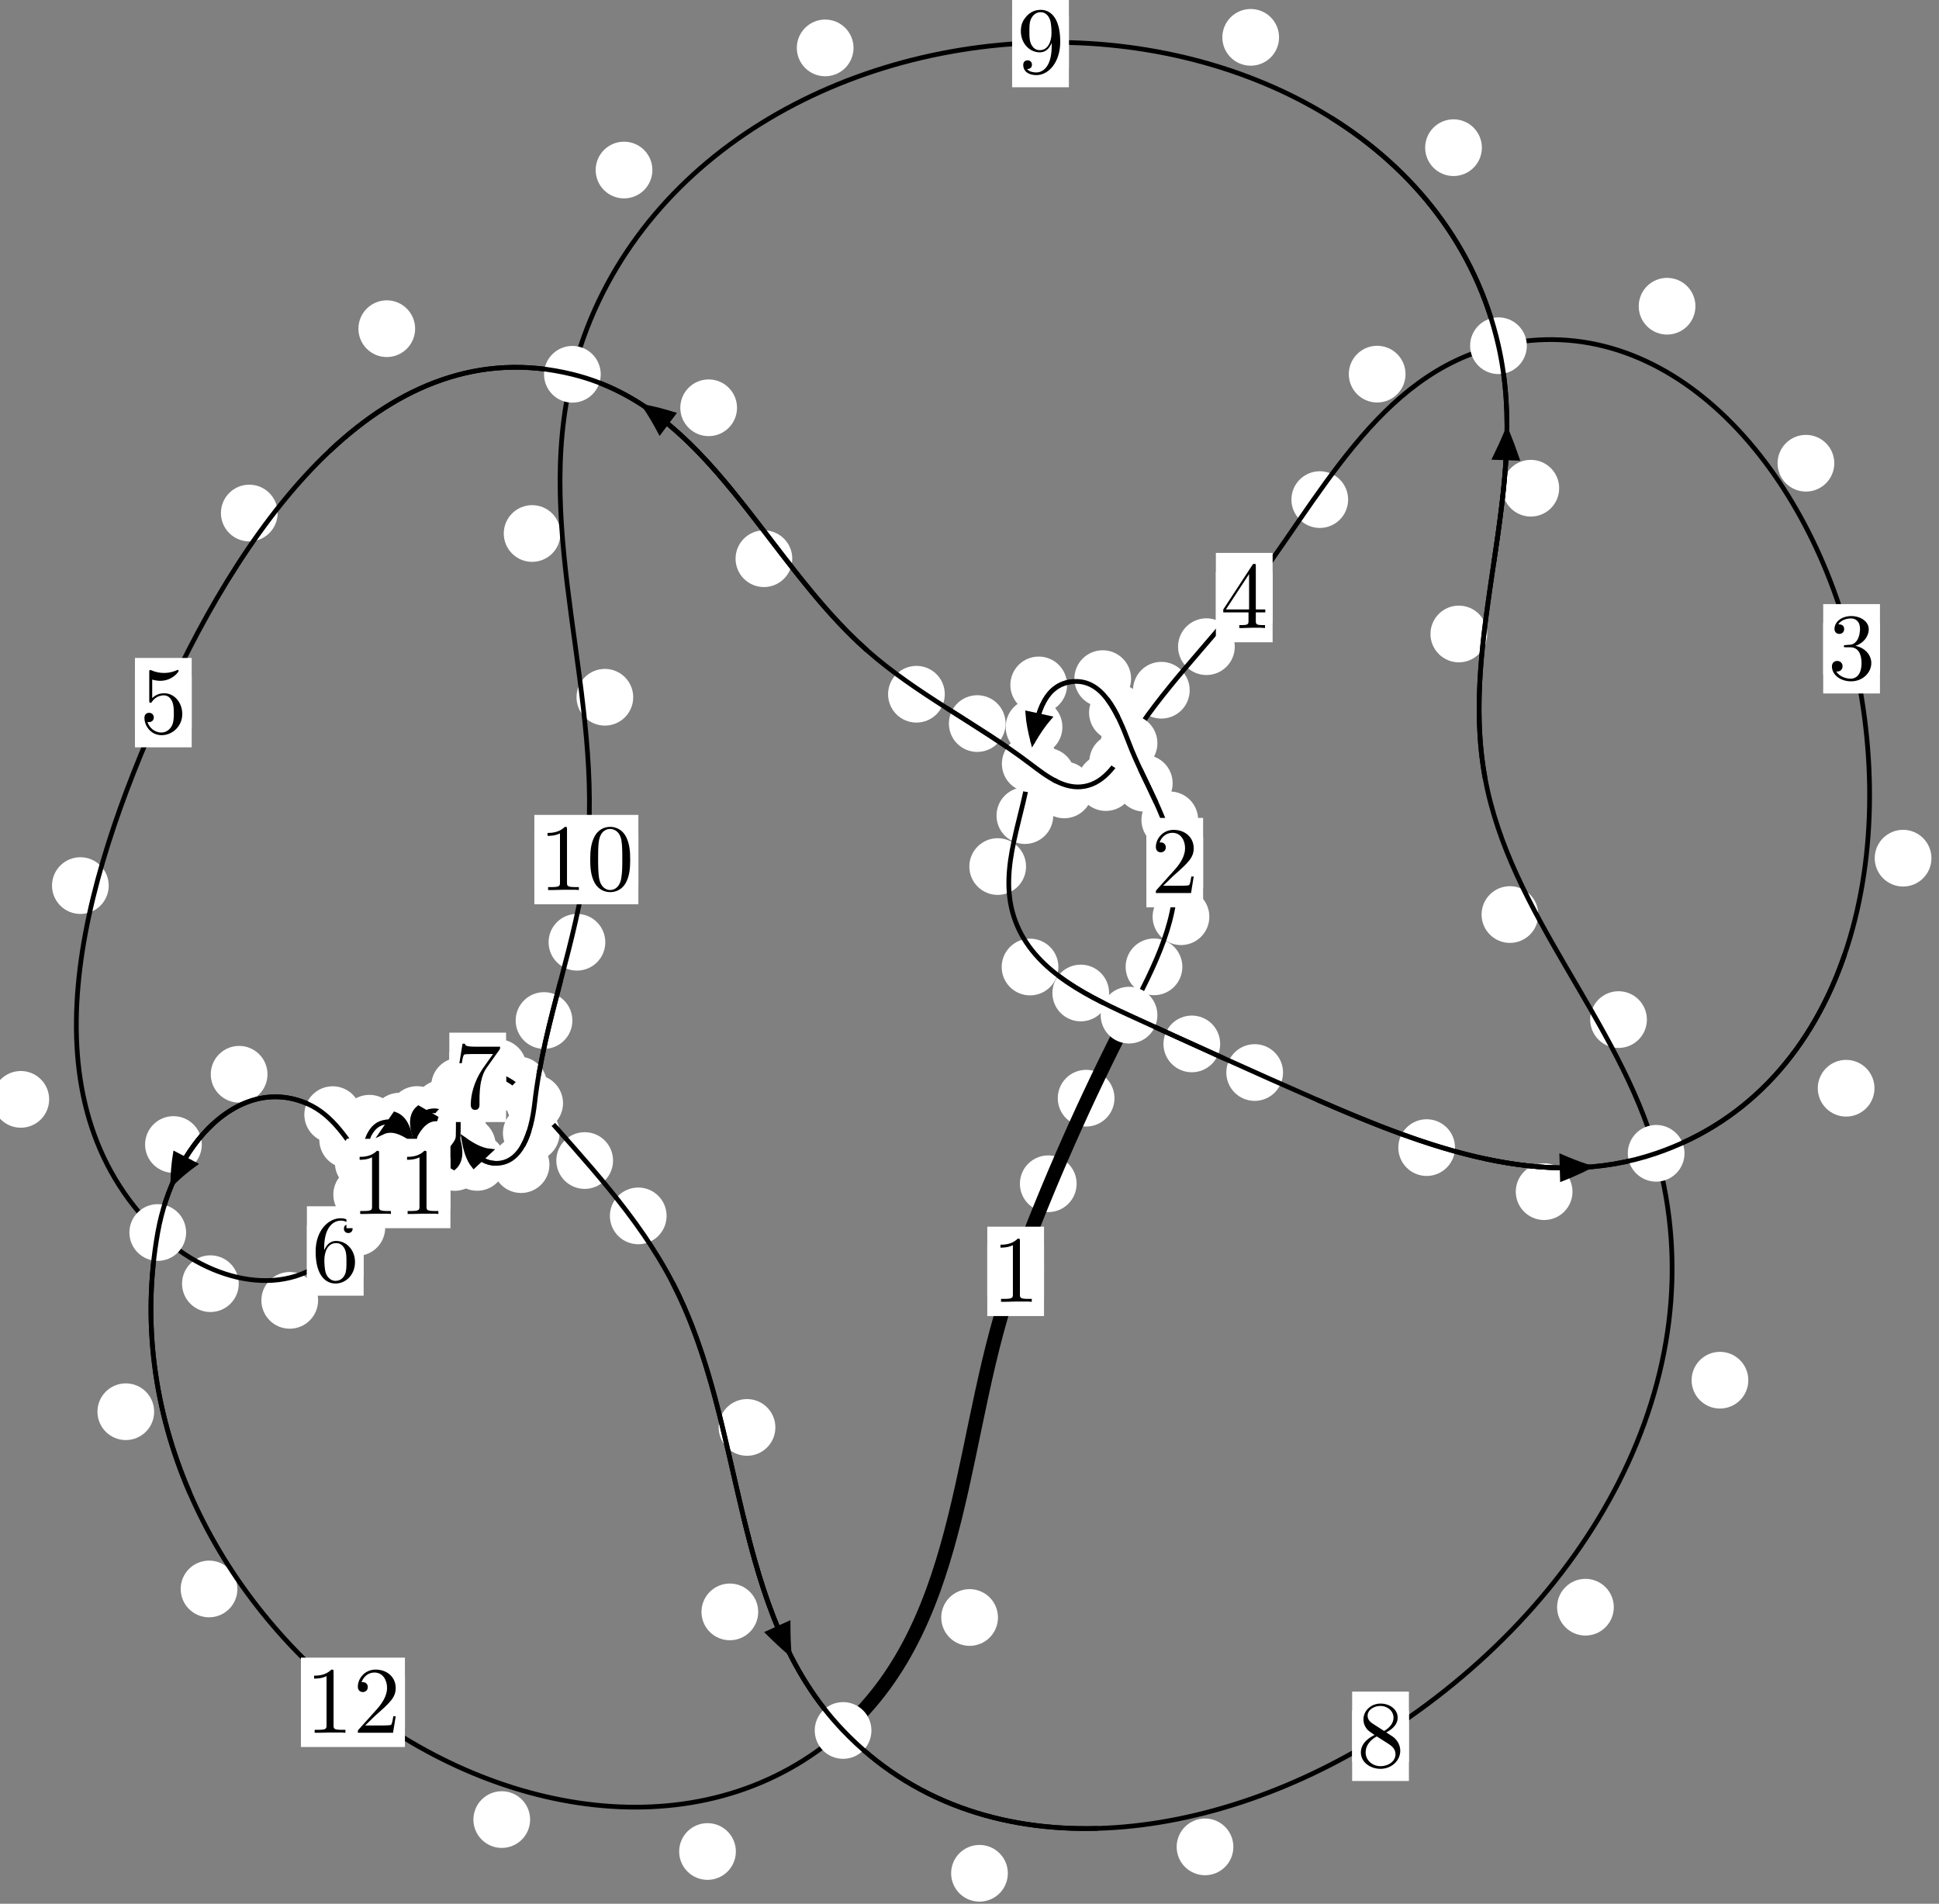 <?xml version="1.0"?>
<!-- Created by MetaPost 1.999 on 2021.07.05:2355 -->
<svg version="1.1" xmlns="http://www.w3.org/2000/svg" xmlns:xlink="http://www.w3.org/1999/xlink" width="204.369" height="200.665" viewBox="0 0 204.369 200.665">
<rect x="0" y="0" width="204.369" height="200.665" fill="#808080" stroke="none"/>
<!-- Original BoundingBox: -119.796310 -93.441727 84.572449 107.223541 -->
  <defs>
    <g transform="scale(0.01,0.01)" id="GLYPHcmr10_48">
      <path style="fill-rule: evenodd;" d="M460 -320C460 -400,455 -480,420 -554C374 -650,292 -666,250 -666C190 -666,117 -640,76 -547C44 -478,39 -400,39 -320C39 -245,43 -155,84 -79C127 2,200 22,249 22C303 22,379 1,423 -94C455 -163,460 -241,460 -320M249 -0C210 -0,151 -25,133 -121C122 -181,122 -273,122 -332C122 -396,122 -462,130 -516C149 -635,224 -644,249 -644C282 -644,348 -626,367 -527C377 -471,377 -395,377 -332C377 -257,377 -189,366 -125C351 -30,294 -0,249 -0"></path>
    </g>
    <g transform="scale(0.01,0.01)" id="GLYPHcmr10_49">
      <path style="fill-rule: evenodd;" d="M294 -640C294 -664,294 -666,271 -666C209 -602,121 -602,89 -602L89 -571C109 -571,168 -571,220 -597L220 -79C220 -43,217 -31,127 -31L95 -31L95 -0L257 -0L130 -3L217 -3L257 -3L297 -3L384 -3L419 -0L419 -31L387 -31C297 -31,294 -42,294 -79"></path>
    </g>
    <g transform="scale(0.01,0.01)" id="GLYPHcmr10_50">
      <path style="fill-rule: evenodd;" d="M127 -77L233 -180C389 -318,449 -372,449 -472C449 -586,359 -666,237 -666C124 -666,50 -574,50 -485C50 -429,100 -429,103 -429C120 -429,155 -441,155 -482C155 -508,137 -534,102 -534C94 -534,92 -534,89 -533C112 -598,166 -635,224 -635C315 -635,358 -554,358 -472C358 -392,308 -313,253 -251L61 -37C50 -26,50 -24,50 -0L421 -0L449 -174L424 -174C419 -144,412 -100,402 -85C395 -77,329 -77,307 -77"></path>
    </g>
    <g transform="scale(0.01,0.01)" id="GLYPHcmr10_51">
      <path style="fill-rule: evenodd;" d="M290 -352C372 -379,430 -449,430 -528C430 -610,342 -666,246 -666C145 -666,69 -606,69 -530C69 -497,91 -478,120 -478C151 -478,171 -500,171 -529C171 -579,124 -579,109 -579C140 -628,206 -641,242 -641C283 -641,338 -619,338 -529C338 -517,336 -459,310 -415C280 -367,246 -364,221 -363C213 -362,189 -360,182 -360C174 -359,167 -358,167 -348C167 -337,174 -337,191 -337L235 -337C317 -337,354 -269,354 -171C354 -35,285 -6,241 -6C198 -6,123 -23,88 -82C123 -77,154 -99,154 -137C154 -173,127 -193,98 -193C74 -193,42 -179,42 -135C42 -44,135 22,244 22C366 22,457 -69,457 -171C457 -253,394 -331,290 -352"></path>
    </g>
    <g transform="scale(0.01,0.01)" id="GLYPHcmr10_52">
      <path style="fill-rule: evenodd;" d="M294 -165L294 -78C294 -42,292 -31,218 -31L197 -31L197 -0L332 -0L238 -3L290 -3L332 -3L374 -3L427 -3L468 -0L468 -31L447 -31C373 -31,371 -42,371 -78L371 -165L471 -165L471 -196L371 -196L371 -651C371 -671,371 -677,355 -677C346 -677,343 -677,335 -665L28 -196L28 -165M300 -196L56 -196L300 -569"></path>
    </g>
    <g transform="scale(0.01,0.01)" id="GLYPHcmr10_53">
      <path style="fill-rule: evenodd;" d="M449 -201C449 -320,367 -420,259 -420C211 -420,168 -404,132 -369L132 -564C152 -558,185 -551,217 -551C340 -551,410 -642,410 -655C410 -661,407 -666,400 -666C399 -666,397 -666,392 -663C372 -654,323 -634,256 -634C216 -634,170 -641,123 -662C115 -665,113 -665,111 -665C101 -665,101 -657,101 -641L101 -345C101 -327,101 -319,115 -319C122 -319,124 -322,128 -328C139 -344,176 -398,257 -398C309 -398,334 -352,342 -334C358 -297,360 -258,360 -208C360 -173,360 -113,336 -71C312 -32,275 -6,229 -6C156 -6,99 -59,82 -118C85 -117,88 -116,99 -116C132 -116,149 -141,149 -165C149 -189,132 -214,99 -214C85 -214,50 -207,50 -161C50 -75,119 22,231 22C347 22,449 -74,449 -201"></path>
    </g>
    <g transform="scale(0.01,0.01)" id="GLYPHcmr10_54">
      <path style="fill-rule: evenodd;" d="M132 -328L132 -352C132 -605,256 -641,307 -641C331 -641,373 -635,395 -601C380 -601,340 -601,340 -556C340 -525,364 -510,386 -510C402 -510,432 -519,432 -558C432 -618,388 -666,305 -666C177 -666,42 -537,42 -316C42 -49,158 22,251 22C362 22,457 -72,457 -204C457 -331,368 -427,257 -427C189 -427,152 -376,132 -328M251 -6C188 -6,158 -66,152 -81C134 -128,134 -208,134 -226C134 -304,166 -404,256 -404C272 -404,318 -404,349 -342C367 -305,367 -254,367 -205C367 -157,367 -107,350 -71C320 -11,274 -6,251 -6"></path>
    </g>
    <g transform="scale(0.01,0.01)" id="GLYPHcmr10_55">
      <path style="fill-rule: evenodd;" d="M476 -609C485 -621,485 -623,485 -644L242 -644C120 -644,118 -657,114 -676L89 -676L56 -470L81 -470C84 -486,93 -549,106 -561C113 -567,191 -567,204 -567L411 -567C400 -551,321 -442,299 -409C209 -274,176 -135,176 -33C176 -23,176 22,222 22C268 22,268 -23,268 -33L268 -84C268 -139,271 -194,279 -248C283 -271,297 -357,341 -419"></path>
    </g>
    <g transform="scale(0.01,0.01)" id="GLYPHcmr10_56">
      <path style="fill-rule: evenodd;" d="M163 -457C117 -487,113 -521,113 -538C113 -599,178 -641,249 -641C322 -641,386 -589,386 -517C386 -460,347 -412,287 -377M309 -362C381 -399,430 -451,430 -517C430 -609,341 -666,250 -666C150 -666,69 -592,69 -499C69 -481,71 -436,113 -389C124 -377,161 -352,186 -335C128 -306,42 -250,42 -151C42 -45,144 22,249 22C362 22,457 -61,457 -168C457 -204,446 -249,408 -291C389 -312,373 -322,309 -362M209 -320L332 -242C360 -223,407 -193,407 -132C407 -58,332 -6,250 -6C164 -6,92 -68,92 -151C92 -209,124 -273,209 -320"></path>
    </g>
    <g transform="scale(0.01,0.01)" id="GLYPHcmr10_57">
      <path style="fill-rule: evenodd;" d="M367 -318L367 -286C367 -52,263 -6,205 -6C188 -6,134 -8,107 -42C151 -42,159 -71,159 -88C159 -119,135 -134,113 -134C97 -134,67 -125,67 -86C67 -19,121 22,206 22C335 22,457 -114,457 -329C457 -598,342 -666,253 -666C198 -666,149 -648,106 -603C65 -558,42 -516,42 -441C42 -316,130 -218,242 -218C303 -218,344 -260,367 -318M243 -241C227 -241,181 -241,150 -304C132 -341,132 -391,132 -440C132 -494,132 -541,153 -578C180 -628,218 -641,253 -641C299 -641,332 -607,349 -562C361 -530,365 -467,365 -421C365 -338,331 -241,243 -241"></path>
    </g>
  </defs>
  <path d="M113.475 124.773C113.475 123.98,113.16 123.22,112.599 122.66C112.039 122.099,111.278 121.784,110.486 121.784C109.693 121.784,108.933 122.099,108.372 122.66C107.812 123.22,107.497 123.98,107.497 124.773C107.497 125.566,107.812 126.326,108.372 126.886C108.933 127.447,109.693 127.762,110.486 127.762C111.278 127.762,112.039 127.447,112.599 126.886C113.16 126.326,113.475 125.566,113.475 124.773Z" style="fill: rgb(100%,100%,100%);stroke: none;"></path>
  <path d="M110.038 134.008C110.038 133.215,109.723 132.455,109.162 131.895C108.602 131.334,107.842 131.019,107.049 131.019C106.256 131.019,105.496 131.334,104.936 131.895C104.375 132.455,104.06 133.215,104.06 134.008C104.06 134.801,104.375 135.561,104.936 136.121C105.496 136.682,106.256 136.997,107.049 136.997C107.842 136.997,108.602 136.682,109.162 136.121C109.723 135.561,110.038 134.801,110.038 134.008Z" style="fill: rgb(100%,100%,100%);stroke: none;"></path>
  <path d="M124.619 101.91C124.619 101.117,124.304 100.357,123.743 99.796C123.183 99.236,122.423 98.921,121.63 98.921C120.837 98.921,120.077 99.236,119.517 99.796C118.956 100.357,118.641 101.117,118.641 101.91C118.641 102.702,118.956 103.463,119.517 104.023C120.077 104.583,120.837 104.898,121.63 104.898C122.423 104.898,123.183 104.583,123.743 104.023C124.304 103.463,124.619 102.702,124.619 101.91Z" style="fill: rgb(100%,100%,100%);stroke: none;"></path>
  <path d="M117.465 115.754C117.465 114.961,117.151 114.201,116.59 113.641C116.03 113.08,115.269 112.765,114.477 112.765C113.684 112.765,112.924 113.08,112.363 113.641C111.803 114.201,111.488 114.961,111.488 115.754C111.488 116.547,111.803 117.307,112.363 117.867C112.924 118.428,113.684 118.743,114.477 118.743C115.269 118.743,116.03 118.428,116.59 117.867C117.151 117.307,117.465 116.547,117.465 115.754Z" style="fill: rgb(100%,100%,100%);stroke: none;"></path>
  <path d="M126.285 86.415C126.285 85.623,125.97 84.863,125.409 84.302C124.849 83.742,124.089 83.427,123.296 83.427C122.503 83.427,121.743 83.742,121.183 84.302C120.622 84.863,120.307 85.623,120.307 86.415C120.307 87.208,120.622 87.968,121.183 88.529C121.743 89.089,122.503 89.404,123.296 89.404C124.089 89.404,124.849 89.089,125.409 88.529C125.97 87.968,126.285 87.208,126.285 86.415Z" style="fill: rgb(100%,100%,100%);stroke: none;"></path>
  <path d="M127.464 96.626C127.464 95.834,127.149 95.073,126.588 94.513C126.028 93.952,125.268 93.638,124.475 93.638C123.682 93.638,122.922 93.952,122.362 94.513C121.801 95.073,121.486 95.834,121.486 96.626C121.486 97.419,121.801 98.179,122.362 98.74C122.922 99.3,123.682 99.615,124.475 99.615C125.268 99.615,126.028 99.3,126.588 98.74C127.149 98.179,127.464 97.419,127.464 96.626Z" style="fill: rgb(100%,100%,100%);stroke: none;"></path>
  <path d="M120.763 75.114C120.763 74.321,120.448 73.561,119.888 73.001C119.327 72.44,118.567 72.125,117.774 72.125C116.982 72.125,116.222 72.44,115.661 73.001C115.101 73.561,114.786 74.321,114.786 75.114C114.786 75.907,115.101 76.667,115.661 77.227C116.222 77.788,116.982 78.103,117.774 78.103C118.567 78.103,119.327 77.788,119.888 77.227C120.448 76.667,120.763 75.907,120.763 75.114Z" style="fill: rgb(100%,100%,100%);stroke: none;"></path>
  <path d="M123.596 82.558C123.596 81.766,123.281 81.006,122.72 80.445C122.16 79.885,121.4 79.57,120.607 79.57C119.814 79.57,119.054 79.885,118.494 80.445C117.933 81.006,117.618 81.766,117.618 82.558C117.618 83.351,117.933 84.111,118.494 84.672C119.054 85.232,119.814 85.547,120.607 85.547C121.4 85.547,122.16 85.232,122.72 84.672C123.281 84.111,123.596 83.351,123.596 82.558Z" style="fill: rgb(100%,100%,100%);stroke: none;"></path>
  <path d="M112.469 72.194C112.469 71.401,112.154 70.641,111.593 70.08C111.033 69.52,110.273 69.205,109.48 69.205C108.687 69.205,107.927 69.52,107.367 70.08C106.806 70.641,106.491 71.401,106.491 72.194C106.491 72.986,106.806 73.747,107.367 74.307C107.927 74.867,108.687 75.182,109.48 75.182C110.273 75.182,111.033 74.867,111.593 74.307C112.154 73.747,112.469 72.986,112.469 72.194Z" style="fill: rgb(100%,100%,100%);stroke: none;"></path>
  <path d="M119.216 71.53C119.216 70.737,118.901 69.977,118.34 69.417C117.78 68.856,117.02 68.541,116.227 68.541C115.434 68.541,114.674 68.856,114.114 69.417C113.553 69.977,113.238 70.737,113.238 71.53C113.238 72.323,113.553 73.083,114.114 73.643C114.674 74.204,115.434 74.519,116.227 74.519C117.02 74.519,117.78 74.204,118.34 73.643C118.901 73.083,119.216 72.323,119.216 71.53Z" style="fill: rgb(100%,100%,100%);stroke: none;"></path>
  <path d="M111.01 85.969C111.01 85.176,110.695 84.416,110.135 83.855C109.574 83.295,108.814 82.98,108.022 82.98C107.229 82.98,106.469 83.295,105.908 83.855C105.348 84.416,105.033 85.176,105.033 85.969C105.033 86.761,105.348 87.521,105.908 88.082C106.469 88.642,107.229 88.957,108.022 88.957C108.814 88.957,109.574 88.642,110.135 88.082C110.695 87.521,111.01 86.761,111.01 85.969Z" style="fill: rgb(100%,100%,100%);stroke: none;"></path>
  <path d="M111.975 76.631C111.975 75.839,111.66 75.078,111.1 74.518C110.54 73.957,109.779 73.643,108.987 73.643C108.194 73.643,107.434 73.957,106.873 74.518C106.313 75.078,105.998 75.839,105.998 76.631C105.998 77.424,106.313 78.184,106.873 78.745C107.434 79.305,108.194 79.62,108.987 79.62C109.779 79.62,110.54 79.305,111.1 78.745C111.66 78.184,111.975 77.424,111.975 76.631Z" style="fill: rgb(100%,100%,100%);stroke: none;"></path>
  <path d="M111.554 101.928C111.554 101.135,111.239 100.375,110.678 99.814C110.118 99.254,109.358 98.939,108.565 98.939C107.772 98.939,107.012 99.254,106.452 99.814C105.891 100.375,105.576 101.135,105.576 101.928C105.576 102.72,105.891 103.481,106.452 104.041C107.012 104.602,107.772 104.917,108.565 104.917C109.358 104.917,110.118 104.602,110.678 104.041C111.239 103.481,111.554 102.72,111.554 101.928Z" style="fill: rgb(100%,100%,100%);stroke: none;"></path>
  <path d="M108.145 91.338C108.145 90.546,107.83 89.786,107.27 89.225C106.709 88.665,105.949 88.35,105.156 88.35C104.364 88.35,103.603 88.665,103.043 89.225C102.482 89.786,102.168 90.546,102.168 91.338C102.168 92.131,102.482 92.891,103.043 93.452C103.603 94.012,104.364 94.327,105.156 94.327C105.949 94.327,106.709 94.012,107.27 93.452C107.83 92.891,108.145 92.131,108.145 91.338Z" style="fill: rgb(100%,100%,100%);stroke: none;"></path>
  <path d="M128.605 110.033C128.605 109.241,128.291 108.481,127.73 107.92C127.17 107.36,126.409 107.045,125.617 107.045C124.824 107.045,124.064 107.36,123.503 107.92C122.943 108.481,122.628 109.241,122.628 110.033C122.628 110.826,122.943 111.586,123.503 112.147C124.064 112.707,124.824 113.022,125.617 113.022C126.409 113.022,127.17 112.707,127.73 112.147C128.291 111.586,128.605 110.826,128.605 110.033Z" style="fill: rgb(100%,100%,100%);stroke: none;"></path>
  <path d="M116.899 104.667C116.899 103.874,116.584 103.114,116.024 102.553C115.463 101.993,114.703 101.678,113.91 101.678C113.118 101.678,112.358 101.993,111.797 102.553C111.237 103.114,110.922 103.874,110.922 104.667C110.922 105.459,111.237 106.22,111.797 106.78C112.358 107.341,113.118 107.655,113.91 107.655C114.703 107.655,115.463 107.341,116.024 106.78C116.584 106.22,116.899 105.459,116.899 104.667Z" style="fill: rgb(100%,100%,100%);stroke: none;"></path>
  <path d="M153.358 120.963C153.358 120.17,153.043 119.41,152.482 118.85C151.922 118.289,151.162 117.974,150.369 117.974C149.576 117.974,148.816 118.289,148.256 118.85C147.695 119.41,147.38 120.17,147.38 120.963C147.38 121.756,147.695 122.516,148.256 123.076C148.816 123.637,149.576 123.952,150.369 123.952C151.162 123.952,151.922 123.637,152.482 123.076C153.043 122.516,153.358 121.756,153.358 120.963Z" style="fill: rgb(100%,100%,100%);stroke: none;"></path>
  <path d="M135.231 113.049C135.231 112.256,134.916 111.496,134.355 110.936C133.795 110.375,133.035 110.06,132.242 110.06C131.449 110.06,130.689 110.375,130.129 110.936C129.568 111.496,129.253 112.256,129.253 113.049C129.253 113.842,129.568 114.602,130.129 115.162C130.689 115.723,131.449 116.038,132.242 116.038C133.035 116.038,133.795 115.723,134.355 115.162C134.916 114.602,135.231 113.842,135.231 113.049Z" style="fill: rgb(100%,100%,100%);stroke: none;"></path>
  <path d="M197.569 114.705C197.569 113.912,197.254 113.152,196.694 112.591C196.133 112.031,195.373 111.716,194.581 111.716C193.788 111.716,193.028 112.031,192.467 112.591C191.907 113.152,191.592 113.912,191.592 114.705C191.592 115.497,191.907 116.258,192.467 116.818C193.028 117.379,193.788 117.693,194.581 117.693C195.373 117.693,196.133 117.379,196.694 116.818C197.254 116.258,197.569 115.497,197.569 114.705Z" style="fill: rgb(100%,100%,100%);stroke: none;"></path>
  <path d="M165.739 125.608C165.739 124.815,165.424 124.055,164.864 123.494C164.303 122.934,163.543 122.619,162.751 122.619C161.958 122.619,161.198 122.934,160.637 123.494C160.077 124.055,159.762 124.815,159.762 125.608C159.762 126.4,160.077 127.16,160.637 127.721C161.198 128.281,161.958 128.596,162.751 128.596C163.543 128.596,164.303 128.281,164.864 127.721C165.424 127.16,165.739 126.4,165.739 125.608Z" style="fill: rgb(100%,100%,100%);stroke: none;"></path>
  <path d="M193.333 48.826C193.333 48.034,193.018 47.274,192.457 46.713C191.897 46.153,191.137 45.838,190.344 45.838C189.551 45.838,188.791 46.153,188.231 46.713C187.67 47.274,187.355 48.034,187.355 48.826C187.355 49.619,187.67 50.379,188.231 50.94C188.791 51.5,189.551 51.815,190.344 51.815C191.137 51.815,191.897 51.5,192.457 50.94C193.018 50.379,193.333 49.619,193.333 48.826Z" style="fill: rgb(100%,100%,100%);stroke: none;"></path>
  <path d="M203.572 90.456C203.572 89.663,203.258 88.903,202.697 88.343C202.137 87.782,201.376 87.467,200.584 87.467C199.791 87.467,199.031 87.782,198.47 88.343C197.91 88.903,197.595 89.663,197.595 90.456C197.595 91.249,197.91 92.009,198.47 92.569C199.031 93.13,199.791 93.445,200.584 93.445C201.376 93.445,202.137 93.13,202.697 92.569C203.258 92.009,203.572 91.249,203.572 90.456Z" style="fill: rgb(100%,100%,100%);stroke: none;"></path>
  <path d="M148.141 39.436C148.141 38.643,147.826 37.883,147.266 37.323C146.705 36.762,145.945 36.447,145.152 36.447C144.359 36.447,143.599 36.762,143.039 37.323C142.478 37.883,142.163 38.643,142.163 39.436C142.163 40.229,142.478 40.989,143.039 41.55C143.599 42.11,144.359 42.425,145.152 42.425C145.945 42.425,146.705 42.11,147.266 41.55C147.826 40.989,148.141 40.229,148.141 39.436Z" style="fill: rgb(100%,100%,100%);stroke: none;"></path>
  <path d="M178.697 32.277C178.697 31.485,178.382 30.724,177.822 30.164C177.261 29.604,176.501 29.289,175.709 29.289C174.916 29.289,174.156 29.604,173.595 30.164C173.035 30.724,172.72 31.485,172.72 32.277C172.72 33.07,173.035 33.83,173.595 34.391C174.156 34.951,174.916 35.266,175.709 35.266C176.501 35.266,177.261 34.951,177.822 34.391C178.382 33.83,178.697 33.07,178.697 32.277Z" style="fill: rgb(100%,100%,100%);stroke: none;"></path>
  <path d="M130.144 68.163C130.144 67.37,129.829 66.61,129.269 66.049C128.708 65.489,127.948 65.174,127.155 65.174C126.363 65.174,125.602 65.489,125.042 66.049C124.481 66.61,124.166 67.37,124.166 68.163C124.166 68.955,124.481 69.716,125.042 70.276C125.602 70.837,126.363 71.151,127.155 71.151C127.948 71.151,128.708 70.837,129.269 70.276C129.829 69.716,130.144 68.955,130.144 68.163Z" style="fill: rgb(100%,100%,100%);stroke: none;"></path>
  <path d="M142.092 52.66C142.092 51.867,141.777 51.107,141.217 50.546C140.656 49.986,139.896 49.671,139.103 49.671C138.311 49.671,137.551 49.986,136.99 50.546C136.43 51.107,136.115 51.867,136.115 52.66C136.115 53.452,136.43 54.212,136.99 54.773C137.551 55.333,138.311 55.648,139.103 55.648C139.896 55.648,140.656 55.333,141.217 54.773C141.777 54.212,142.092 53.452,142.092 52.66Z" style="fill: rgb(100%,100%,100%);stroke: none;"></path>
  <path d="M120.789 80.303C120.789 79.51,120.474 78.75,119.913 78.189C119.353 77.629,118.592 77.314,117.8 77.314C117.007 77.314,116.247 77.629,115.686 78.189C115.126 78.75,114.811 79.51,114.811 80.303C114.811 81.096,115.126 81.856,115.686 82.416C116.247 82.977,117.007 83.292,117.8 83.292C118.592 83.292,119.353 82.977,119.913 82.416C120.474 81.856,120.789 81.096,120.789 80.303Z" style="fill: rgb(100%,100%,100%);stroke: none;"></path>
  <path d="M125.393 72.753C125.393 71.96,125.078 71.2,124.518 70.64C123.957 70.079,123.197 69.764,122.405 69.764C121.612 69.764,120.852 70.079,120.291 70.64C119.731 71.2,119.416 71.96,119.416 72.753C119.416 73.546,119.731 74.306,120.291 74.866C120.852 75.427,121.612 75.742,122.405 75.742C123.197 75.742,123.957 75.427,124.518 74.866C125.078 74.306,125.393 73.546,125.393 72.753Z" style="fill: rgb(100%,100%,100%);stroke: none;"></path>
  <path d="M115.159 83.26C115.159 82.467,114.844 81.707,114.283 81.146C113.723 80.586,112.963 80.271,112.17 80.271C111.377 80.271,110.617 80.586,110.057 81.146C109.496 81.707,109.181 82.467,109.181 83.26C109.181 84.052,109.496 84.812,110.057 85.373C110.617 85.933,111.377 86.248,112.17 86.248C112.963 86.248,113.723 85.933,114.283 85.373C114.844 84.812,115.159 84.052,115.159 83.26Z" style="fill: rgb(100%,100%,100%);stroke: none;"></path>
  <path d="M119.542 82.487C119.542 81.694,119.227 80.934,118.667 80.374C118.106 79.813,117.346 79.498,116.553 79.498C115.761 79.498,115 79.813,114.44 80.374C113.88 80.934,113.565 81.694,113.565 82.487C113.565 83.28,113.88 84.04,114.44 84.6C115 85.161,115.761 85.476,116.553 85.476C117.346 85.476,118.106 85.161,118.667 84.6C119.227 84.04,119.542 83.28,119.542 82.487Z" style="fill: rgb(100%,100%,100%);stroke: none;"></path>
  <path d="M105.99 76.268C105.99 75.475,105.675 74.715,105.115 74.155C104.554 73.594,103.794 73.279,103.001 73.279C102.209 73.279,101.449 73.594,100.888 74.155C100.328 74.715,100.013 75.475,100.013 76.268C100.013 77.061,100.328 77.821,100.888 78.381C101.449 78.942,102.209 79.257,103.001 79.257C103.794 79.257,104.554 78.942,105.115 78.381C105.675 77.821,105.99 77.061,105.99 76.268Z" style="fill: rgb(100%,100%,100%);stroke: none;"></path>
  <path d="M113.303 81.819C113.303 81.026,112.988 80.266,112.428 79.706C111.867 79.145,111.107 78.83,110.314 78.83C109.522 78.83,108.761 79.145,108.201 79.706C107.64 80.266,107.326 81.026,107.326 81.819C107.326 82.612,107.64 83.372,108.201 83.932C108.761 84.493,109.522 84.808,110.314 84.808C111.107 84.808,111.867 84.493,112.428 83.932C112.988 83.372,113.303 82.612,113.303 81.819Z" style="fill: rgb(100%,100%,100%);stroke: none;"></path>
  <path d="M83.505 58.889C83.505 58.097,83.19 57.337,82.63 56.776C82.069 56.216,81.309 55.901,80.516 55.901C79.724 55.901,78.964 56.216,78.403 56.776C77.843 57.337,77.528 58.097,77.528 58.889C77.528 59.682,77.843 60.442,78.403 61.003C78.964 61.563,79.724 61.878,80.516 61.878C81.309 61.878,82.069 61.563,82.63 61.003C83.19 60.442,83.505 59.682,83.505 58.889Z" style="fill: rgb(100%,100%,100%);stroke: none;"></path>
  <path d="M99.58 73.175C99.58 72.383,99.265 71.623,98.705 71.062C98.144 70.502,97.384 70.187,96.592 70.187C95.799 70.187,95.039 70.502,94.478 71.062C93.918 71.623,93.603 72.383,93.603 73.175C93.603 73.968,93.918 74.728,94.478 75.289C95.039 75.849,95.799 76.164,96.592 76.164C97.384 76.164,98.144 75.849,98.705 75.289C99.265 74.728,99.58 73.968,99.58 73.175Z" style="fill: rgb(100%,100%,100%);stroke: none;"></path>
  <path d="M43.755 34.646C43.755 33.853,43.44 33.093,42.879 32.533C42.319 31.972,41.558 31.657,40.766 31.657C39.973 31.657,39.213 31.972,38.652 32.533C38.092 33.093,37.777 33.853,37.777 34.646C37.777 35.439,38.092 36.199,38.652 36.759C39.213 37.32,39.973 37.635,40.766 37.635C41.558 37.635,42.319 37.32,42.879 36.759C43.44 36.199,43.755 35.439,43.755 34.646Z" style="fill: rgb(100%,100%,100%);stroke: none;"></path>
  <path d="M77.681 42.982C77.681 42.189,77.366 41.429,76.806 40.869C76.245 40.308,75.485 39.993,74.692 39.993C73.9 39.993,73.139 40.308,72.579 40.869C72.018 41.429,71.703 42.189,71.703 42.982C71.703 43.775,72.018 44.535,72.579 45.095C73.139 45.656,73.9 45.971,74.692 45.971C75.485 45.971,76.245 45.656,76.806 45.095C77.366 44.535,77.681 43.775,77.681 42.982Z" style="fill: rgb(100%,100%,100%);stroke: none;"></path>
  <path d="M11.459 93.345C11.459 92.552,11.144 91.792,10.584 91.232C10.023 90.671,9.263 90.356,8.471 90.356C7.678 90.356,6.918 90.671,6.357 91.232C5.797 91.792,5.482 92.552,5.482 93.345C5.482 94.138,5.797 94.898,6.357 95.458C6.918 96.019,7.678 96.334,8.471 96.334C9.263 96.334,10.023 96.019,10.584 95.458C11.144 94.898,11.459 94.138,11.459 93.345Z" style="fill: rgb(100%,100%,100%);stroke: none;"></path>
  <path d="M29.263 54.076C29.263 53.283,28.948 52.523,28.387 51.963C27.827 51.402,27.067 51.087,26.274 51.087C25.481 51.087,24.721 51.402,24.161 51.963C23.6 52.523,23.285 53.283,23.285 54.076C23.285 54.869,23.6 55.629,24.161 56.189C24.721 56.75,25.481 57.065,26.274 57.065C27.067 57.065,27.827 56.75,28.387 56.189C28.948 55.629,29.263 54.869,29.263 54.076Z" style="fill: rgb(100%,100%,100%);stroke: none;"></path>
  <path d="M25.164 135.306C25.164 134.513,24.849 133.753,24.289 133.192C23.728 132.632,22.968 132.317,22.175 132.317C21.383 132.317,20.623 132.632,20.062 133.192C19.502 133.753,19.187 134.513,19.187 135.306C19.187 136.098,19.502 136.858,20.062 137.419C20.623 137.979,21.383 138.294,22.175 138.294C22.968 138.294,23.728 137.979,24.289 137.419C24.849 136.858,25.164 136.098,25.164 135.306Z" style="fill: rgb(100%,100%,100%);stroke: none;"></path>
  <path d="M5.181 115.878C5.181 115.085,4.866 114.325,4.306 113.765C3.745 113.204,2.985 112.889,2.192 112.889C1.4 112.889,0.64 113.204,0.079 113.765C-0.481 114.325,-0.796 115.085,-0.796 115.878C-0.796 116.671,-0.481 117.431,0.079 117.992C0.64 118.552,1.4 118.867,2.192 118.867C2.985 118.867,3.745 118.552,4.306 117.992C4.866 117.431,5.181 116.671,5.181 115.878Z" style="fill: rgb(100%,100%,100%);stroke: none;"></path>
  <path d="M40.601 129.391C40.601 128.598,40.286 127.838,39.726 127.278C39.165 126.717,38.405 126.402,37.613 126.402C36.82 126.402,36.06 126.717,35.499 127.278C34.939 127.838,34.624 128.598,34.624 129.391C34.624 130.184,34.939 130.944,35.499 131.504C36.06 132.065,36.82 132.38,37.613 132.38C38.405 132.38,39.165 132.065,39.726 131.504C40.286 130.944,40.601 130.184,40.601 129.391Z" style="fill: rgb(100%,100%,100%);stroke: none;"></path>
  <path d="M33.527 137.063C33.527 136.27,33.212 135.51,32.651 134.95C32.091 134.389,31.331 134.074,30.538 134.074C29.745 134.074,28.985 134.389,28.425 134.95C27.864 135.51,27.549 136.27,27.549 137.063C27.549 137.856,27.864 138.616,28.425 139.176C28.985 139.737,29.745 140.052,30.538 140.052C31.331 140.052,32.091 139.737,32.651 139.176C33.212 138.616,33.527 137.856,33.527 137.063Z" style="fill: rgb(100%,100%,100%);stroke: none;"></path>
  <path d="M41.371 120.551C41.371 119.758,41.057 118.998,40.496 118.438C39.936 117.877,39.175 117.562,38.383 117.562C37.59 117.562,36.83 117.877,36.269 118.438C35.709 118.998,35.394 119.758,35.394 120.551C35.394 121.344,35.709 122.104,36.269 122.664C36.83 123.225,37.59 123.54,38.383 123.54C39.175 123.54,39.936 123.225,40.496 122.664C41.057 122.104,41.371 121.344,41.371 120.551Z" style="fill: rgb(100%,100%,100%);stroke: none;"></path>
  <path d="M41.109 125.918C41.109 125.125,40.794 124.365,40.234 123.805C39.673 123.244,38.913 122.929,38.12 122.929C37.328 122.929,36.567 123.244,36.007 123.805C35.446 124.365,35.132 125.125,35.132 125.918C35.132 126.711,35.446 127.471,36.007 128.031C36.567 128.592,37.328 128.907,38.12 128.907C38.913 128.907,39.673 128.592,40.234 128.031C40.794 127.471,41.109 126.711,41.109 125.918Z" style="fill: rgb(100%,100%,100%);stroke: none;"></path>
  <path d="M45.098 118.172C45.098 117.379,44.783 116.619,44.223 116.059C43.662 115.498,42.902 115.183,42.109 115.183C41.317 115.183,40.556 115.498,39.996 116.059C39.436 116.619,39.121 117.379,39.121 118.172C39.121 118.965,39.436 119.725,39.996 120.285C40.556 120.846,41.317 121.161,42.109 121.161C42.902 121.161,43.662 120.846,44.223 120.285C44.783 119.725,45.098 118.965,45.098 118.172Z" style="fill: rgb(100%,100%,100%);stroke: none;"></path>
  <path d="M41.926 118.393C41.926 117.6,41.611 116.84,41.05 116.28C40.49 115.719,39.73 115.404,38.937 115.404C38.144 115.404,37.384 115.719,36.824 116.28C36.263 116.84,35.948 117.6,35.948 118.393C35.948 119.186,36.263 119.946,36.824 120.507C37.384 121.067,38.144 121.382,38.937 121.382C39.73 121.382,40.49 121.067,41.05 120.507C41.611 119.946,41.926 119.186,41.926 118.393Z" style="fill: rgb(100%,100%,100%);stroke: none;"></path>
  <path d="M47.324 121.825C47.324 121.033,47.009 120.272,46.448 119.712C45.888 119.151,45.128 118.837,44.335 118.837C43.542 118.837,42.782 119.151,42.222 119.712C41.661 120.272,41.346 121.033,41.346 121.825C41.346 122.618,41.661 123.378,42.222 123.939C42.782 124.499,43.542 124.814,44.335 124.814C45.128 124.814,45.888 124.499,46.448 123.939C47.009 123.378,47.324 122.618,47.324 121.825Z" style="fill: rgb(100%,100%,100%);stroke: none;"></path>
  <path d="M45.984 119.47C45.984 118.677,45.669 117.917,45.108 117.356C44.548 116.796,43.788 116.481,42.995 116.481C42.202 116.481,41.442 116.796,40.882 117.356C40.321 117.917,40.006 118.677,40.006 119.47C40.006 120.262,40.321 121.023,40.882 121.583C41.442 122.143,42.202 122.458,42.995 122.458C43.788 122.458,44.548 122.143,45.108 121.583C45.669 121.023,45.984 120.262,45.984 119.47Z" style="fill: rgb(100%,100%,100%);stroke: none;"></path>
  <path d="M50.908 122.529C50.908 121.737,50.593 120.977,50.033 120.416C49.472 119.856,48.712 119.541,47.919 119.541C47.127 119.541,46.366 119.856,45.806 120.416C45.245 120.977,44.931 121.737,44.931 122.529C44.931 123.322,45.245 124.082,45.806 124.643C46.366 125.203,47.127 125.518,47.919 125.518C48.712 125.518,49.472 125.203,50.033 124.643C50.593 124.082,50.908 123.322,50.908 122.529Z" style="fill: rgb(100%,100%,100%);stroke: none;"></path>
  <path d="M48.209 122.942C48.209 122.149,47.894 121.389,47.334 120.829C46.773 120.268,46.013 119.953,45.22 119.953C44.428 119.953,43.668 120.268,43.107 120.829C42.547 121.389,42.232 122.149,42.232 122.942C42.232 123.735,42.547 124.495,43.107 125.055C43.668 125.616,44.428 125.931,45.22 125.931C46.013 125.931,46.773 125.616,47.334 125.055C47.894 124.495,48.209 123.735,48.209 122.942Z" style="fill: rgb(100%,100%,100%);stroke: none;"></path>
  <path d="M51.259 116.905C51.259 116.113,50.944 115.352,50.384 114.792C49.823 114.232,49.063 113.917,48.27 113.917C47.478 113.917,46.718 114.232,46.157 114.792C45.597 115.352,45.282 116.113,45.282 116.905C45.282 117.698,45.597 118.458,46.157 119.019C46.718 119.579,47.478 119.894,48.27 119.894C49.063 119.894,49.823 119.579,50.384 119.019C50.944 118.458,51.259 117.698,51.259 116.905Z" style="fill: rgb(100%,100%,100%);stroke: none;"></path>
  <path d="M51.315 120.756C51.315 119.964,51 119.203,50.439 118.643C49.879 118.082,49.119 117.767,48.326 117.767C47.533 117.767,46.773 118.082,46.213 118.643C45.652 119.203,45.337 119.964,45.337 120.756C45.337 121.549,45.652 122.309,46.213 122.87C46.773 123.43,47.533 123.745,48.326 123.745C49.119 123.745,49.879 123.43,50.439 122.87C51 122.309,51.315 121.549,51.315 120.756Z" style="fill: rgb(100%,100%,100%);stroke: none;"></path>
  <path d="M55.496 112.532C55.496 111.739,55.181 110.979,54.62 110.418C54.06 109.858,53.3 109.543,52.507 109.543C51.714 109.543,50.954 109.858,50.394 110.418C49.833 110.979,49.518 111.739,49.518 112.532C49.518 113.324,49.833 114.085,50.394 114.645C50.954 115.206,51.714 115.52,52.507 115.52C53.3 115.52,54.06 115.206,54.62 114.645C55.181 114.085,55.496 113.324,55.496 112.532Z" style="fill: rgb(100%,100%,100%);stroke: none;"></path>
  <path d="M51.425 114.47C51.425 113.677,51.11 112.917,50.55 112.356C49.989 111.796,49.229 111.481,48.436 111.481C47.644 111.481,46.884 111.796,46.323 112.356C45.763 112.917,45.448 113.677,45.448 114.47C45.448 115.262,45.763 116.023,46.323 116.583C46.884 117.144,47.644 117.459,48.436 117.459C49.229 117.459,49.989 117.144,50.55 116.583C51.11 116.023,51.425 115.262,51.425 114.47Z" style="fill: rgb(100%,100%,100%);stroke: none;"></path>
  <path d="M64.615 122.326C64.615 121.534,64.3 120.774,63.739 120.213C63.179 119.653,62.419 119.338,61.626 119.338C60.833 119.338,60.073 119.653,59.513 120.213C58.952 120.774,58.637 121.534,58.637 122.326C58.637 123.119,58.952 123.879,59.513 124.44C60.073 125,60.833 125.315,61.626 125.315C62.419 125.315,63.179 125,63.739 124.44C64.3 123.879,64.615 123.119,64.615 122.326Z" style="fill: rgb(100%,100%,100%);stroke: none;"></path>
  <path d="M57.663 114.357C57.663 113.564,57.349 112.804,56.788 112.244C56.228 111.683,55.467 111.368,54.675 111.368C53.882 111.368,53.122 111.683,52.561 112.244C52.001 112.804,51.686 113.564,51.686 114.357C51.686 115.15,52.001 115.91,52.561 116.47C53.122 117.031,53.882 117.346,54.675 117.346C55.467 117.346,56.228 117.031,56.788 116.47C57.349 115.91,57.663 115.15,57.663 114.357Z" style="fill: rgb(100%,100%,100%);stroke: none;"></path>
  <path d="M81.724 150.457C81.724 149.664,81.409 148.904,80.848 148.343C80.288 147.783,79.528 147.468,78.735 147.468C77.942 147.468,77.182 147.783,76.622 148.343C76.061 148.904,75.746 149.664,75.746 150.457C75.746 151.249,76.061 152.01,76.622 152.57C77.182 153.131,77.942 153.446,78.735 153.446C79.528 153.446,80.288 153.131,80.848 152.57C81.409 152.01,81.724 151.249,81.724 150.457Z" style="fill: rgb(100%,100%,100%);stroke: none;"></path>
  <path d="M70.259 128.16C70.259 127.367,69.944 126.607,69.384 126.047C68.824 125.486,68.063 125.171,67.271 125.171C66.478 125.171,65.718 125.486,65.157 126.047C64.597 126.607,64.282 127.367,64.282 128.16C64.282 128.953,64.597 129.713,65.157 130.273C65.718 130.834,66.478 131.149,67.271 131.149C68.063 131.149,68.824 130.834,69.384 130.273C69.944 129.713,70.259 128.953,70.259 128.16Z" style="fill: rgb(100%,100%,100%);stroke: none;"></path>
  <path d="M106.225 197.453C106.225 196.66,105.91 195.9,105.35 195.34C104.789 194.779,104.029 194.464,103.236 194.464C102.444 194.464,101.684 194.779,101.123 195.34C100.563 195.9,100.248 196.66,100.248 197.453C100.248 198.246,100.563 199.006,101.123 199.566C101.684 200.127,102.444 200.442,103.236 200.442C104.029 200.442,104.789 200.127,105.35 199.566C105.91 199.006,106.225 198.246,106.225 197.453Z" style="fill: rgb(100%,100%,100%);stroke: none;"></path>
  <path d="M79.914 169.901C79.914 169.109,79.599 168.348,79.038 167.788C78.478 167.227,77.718 166.912,76.925 166.912C76.132 166.912,75.372 167.227,74.812 167.788C74.251 168.348,73.936 169.109,73.936 169.901C73.936 170.694,74.251 171.454,74.812 172.015C75.372 172.575,76.132 172.89,76.925 172.89C77.718 172.89,78.478 172.575,79.038 172.015C79.599 171.454,79.914 170.694,79.914 169.901Z" style="fill: rgb(100%,100%,100%);stroke: none;"></path>
  <path d="M170.094 169.406C170.094 168.614,169.779 167.853,169.218 167.293C168.658 166.732,167.898 166.418,167.105 166.418C166.312 166.418,165.552 166.732,164.992 167.293C164.431 167.853,164.116 168.614,164.116 169.406C164.116 170.199,164.431 170.959,164.992 171.52C165.552 172.08,166.312 172.395,167.105 172.395C167.898 172.395,168.658 172.08,169.218 171.52C169.779 170.959,170.094 170.199,170.094 169.406Z" style="fill: rgb(100%,100%,100%);stroke: none;"></path>
  <path d="M129.996 194.668C129.996 193.876,129.681 193.116,129.121 192.555C128.561 191.995,127.8 191.68,127.008 191.68C126.215 191.68,125.455 191.995,124.894 192.555C124.334 193.116,124.019 193.876,124.019 194.668C124.019 195.461,124.334 196.221,124.894 196.782C125.455 197.342,126.215 197.657,127.008 197.657C127.8 197.657,128.561 197.342,129.121 196.782C129.681 196.221,129.996 195.461,129.996 194.668Z" style="fill: rgb(100%,100%,100%);stroke: none;"></path>
  <path d="M173.582 107.469C173.582 106.676,173.267 105.916,172.706 105.355C172.146 104.795,171.386 104.48,170.593 104.48C169.8 104.48,169.04 104.795,168.48 105.355C167.919 105.916,167.604 106.676,167.604 107.469C167.604 108.262,167.919 109.022,168.48 109.582C169.04 110.143,169.8 110.458,170.593 110.458C171.386 110.458,172.146 110.143,172.706 109.582C173.267 109.022,173.582 108.262,173.582 107.469Z" style="fill: rgb(100%,100%,100%);stroke: none;"></path>
  <path d="M184.271 145.479C184.271 144.687,183.956 143.926,183.396 143.366C182.835 142.805,182.075 142.491,181.283 142.491C180.49 142.491,179.73 142.805,179.169 143.366C178.609 143.926,178.294 144.687,178.294 145.479C178.294 146.272,178.609 147.032,179.169 147.593C179.73 148.153,180.49 148.468,181.283 148.468C182.075 148.468,182.835 148.153,183.396 147.593C183.956 147.032,184.271 146.272,184.271 145.479Z" style="fill: rgb(100%,100%,100%);stroke: none;"></path>
  <path d="M156.748 66.824C156.748 66.031,156.433 65.271,155.872 64.711C155.312 64.15,154.552 63.835,153.759 63.835C152.966 63.835,152.206 64.15,151.646 64.711C151.085 65.271,150.77 66.031,150.77 66.824C150.77 67.617,151.085 68.377,151.646 68.937C152.206 69.498,152.966 69.813,153.759 69.813C154.552 69.813,155.312 69.498,155.872 68.937C156.433 68.377,156.748 67.617,156.748 66.824Z" style="fill: rgb(100%,100%,100%);stroke: none;"></path>
  <path d="M162.133 96.397C162.133 95.605,161.818 94.845,161.258 94.284C160.697 93.724,159.937 93.409,159.144 93.409C158.352 93.409,157.591 93.724,157.031 94.284C156.471 94.845,156.156 95.605,156.156 96.397C156.156 97.19,156.471 97.95,157.031 98.511C157.591 99.071,158.352 99.386,159.144 99.386C159.937 99.386,160.697 99.071,161.258 98.511C161.818 97.95,162.133 97.19,162.133 96.397Z" style="fill: rgb(100%,100%,100%);stroke: none;"></path>
  <path d="M156.188 15.566C156.188 14.773,155.873 14.013,155.312 13.452C154.752 12.892,153.992 12.577,153.199 12.577C152.406 12.577,151.646 12.892,151.086 13.452C150.525 14.013,150.21 14.773,150.21 15.566C150.21 16.358,150.525 17.119,151.086 17.679C151.646 18.24,152.406 18.555,153.199 18.555C153.992 18.555,154.752 18.24,155.312 17.679C155.873 17.119,156.188 16.358,156.188 15.566Z" style="fill: rgb(100%,100%,100%);stroke: none;"></path>
  <path d="M164.335 51.459C164.335 50.667,164.02 49.906,163.46 49.346C162.899 48.785,162.139 48.471,161.346 48.471C160.554 48.471,159.793 48.785,159.233 49.346C158.672 49.906,158.357 50.667,158.357 51.459C158.357 52.252,158.672 53.012,159.233 53.573C159.793 54.133,160.554 54.448,161.346 54.448C162.139 54.448,162.899 54.133,163.46 53.573C164.02 53.012,164.335 52.252,164.335 51.459Z" style="fill: rgb(100%,100%,100%);stroke: none;"></path>
  <path d="M89.961 5.05C89.961 4.257,89.646 3.497,89.086 2.937C88.525 2.376,87.765 2.061,86.972 2.061C86.18 2.061,85.42 2.376,84.859 2.937C84.299 3.497,83.984 4.257,83.984 5.05C83.984 5.843,84.299 6.603,84.859 7.163C85.42 7.724,86.18 8.039,86.972 8.039C87.765 8.039,88.525 7.724,89.086 7.163C89.646 6.603,89.961 5.843,89.961 5.05Z" style="fill: rgb(100%,100%,100%);stroke: none;"></path>
  <path d="M134.812 3.937C134.812 3.144,134.497 2.384,133.936 1.823C133.376 1.263,132.616 0.948,131.823 0.948C131.03 0.948,130.27 1.263,129.71 1.823C129.149 2.384,128.834 3.144,128.834 3.937C128.834 4.729,129.149 5.49,129.71 6.05C130.27 6.61,131.03 6.925,131.823 6.925C132.616 6.925,133.376 6.61,133.936 6.05C134.497 5.49,134.812 4.729,134.812 3.937Z" style="fill: rgb(100%,100%,100%);stroke: none;"></path>
  <path d="M59.074 56.234C59.074 55.441,58.759 54.681,58.199 54.12C57.638 53.56,56.878 53.245,56.085 53.245C55.293 53.245,54.533 53.56,53.972 54.12C53.412 54.681,53.097 55.441,53.097 56.234C53.097 57.026,53.412 57.786,53.972 58.347C54.533 58.907,55.293 59.222,56.085 59.222C56.878 59.222,57.638 58.907,58.199 58.347C58.759 57.786,59.074 57.026,59.074 56.234Z" style="fill: rgb(100%,100%,100%);stroke: none;"></path>
  <path d="M68.761 17.922C68.761 17.13,68.446 16.37,67.885 15.809C67.325 15.249,66.565 14.934,65.772 14.934C64.979 14.934,64.219 15.249,63.659 15.809C63.098 16.37,62.783 17.13,62.783 17.922C62.783 18.715,63.098 19.475,63.659 20.036C64.219 20.596,64.979 20.911,65.772 20.911C66.565 20.911,67.325 20.596,67.885 20.036C68.446 19.475,68.761 18.715,68.761 17.922Z" style="fill: rgb(100%,100%,100%);stroke: none;"></path>
  <path d="M63.799 99.317C63.799 98.525,63.484 97.765,62.923 97.204C62.363 96.644,61.603 96.329,60.81 96.329C60.017 96.329,59.257 96.644,58.697 97.204C58.136 97.765,57.821 98.525,57.821 99.317C57.821 100.11,58.136 100.87,58.697 101.431C59.257 101.991,60.017 102.306,60.81 102.306C61.603 102.306,62.363 101.991,62.923 101.431C63.484 100.87,63.799 100.11,63.799 99.317Z" style="fill: rgb(100%,100%,100%);stroke: none;"></path>
  <path d="M66.741 73.493C66.741 72.701,66.426 71.941,65.866 71.38C65.305 70.82,64.545 70.505,63.752 70.505C62.96 70.505,62.199 70.82,61.639 71.38C61.079 71.941,60.764 72.701,60.764 73.493C60.764 74.286,61.079 75.046,61.639 75.607C62.199 76.167,62.96 76.482,63.752 76.482C64.545 76.482,65.305 76.167,65.866 75.607C66.426 75.046,66.741 74.286,66.741 73.493Z" style="fill: rgb(100%,100%,100%);stroke: none;"></path>
  <path d="M58.985 119.43C58.985 118.637,58.67 117.877,58.11 117.316C57.55 116.756,56.789 116.441,55.997 116.441C55.204 116.441,54.444 116.756,53.883 117.316C53.323 117.877,53.008 118.637,53.008 119.43C53.008 120.222,53.323 120.982,53.883 121.543C54.444 122.103,55.204 122.418,55.997 122.418C56.789 122.418,57.55 122.103,58.11 121.543C58.67 120.982,58.985 120.222,58.985 119.43Z" style="fill: rgb(100%,100%,100%);stroke: none;"></path>
  <path d="M60.328 107.567C60.328 106.774,60.013 106.014,59.453 105.454C58.892 104.893,58.132 104.578,57.339 104.578C56.547 104.578,55.787 104.893,55.226 105.454C54.666 106.014,54.351 106.774,54.351 107.567C54.351 108.36,54.666 109.12,55.226 109.68C55.787 110.241,56.547 110.556,57.339 110.556C58.132 110.556,58.892 110.241,59.453 109.68C60.013 109.12,60.328 108.36,60.328 107.567Z" style="fill: rgb(100%,100%,100%);stroke: none;"></path>
  <path d="M53.281 122.522C53.281 121.73,52.966 120.97,52.406 120.409C51.845 119.849,51.085 119.534,50.293 119.534C49.5 119.534,48.74 119.849,48.179 120.409C47.619 120.97,47.304 121.73,47.304 122.522C47.304 123.315,47.619 124.075,48.179 124.636C48.74 125.196,49.5 125.511,50.293 125.511C51.085 125.511,51.845 125.196,52.406 124.636C52.966 124.075,53.281 123.315,53.281 122.522Z" style="fill: rgb(100%,100%,100%);stroke: none;"></path>
  <path d="M57.908 122.757C57.908 121.964,57.593 121.204,57.032 120.644C56.472 120.083,55.712 119.768,54.919 119.768C54.126 119.768,53.366 120.083,52.806 120.644C52.245 121.204,51.93 121.964,51.93 122.757C51.93 123.55,52.245 124.31,52.806 124.87C53.366 125.431,54.126 125.746,54.919 125.746C55.712 125.746,56.472 125.431,57.032 124.87C57.593 124.31,57.908 123.55,57.908 122.757Z" style="fill: rgb(100%,100%,100%);stroke: none;"></path>
  <path d="M50.597 117.932C50.597 117.139,50.283 116.379,49.722 115.818C49.162 115.258,48.401 114.943,47.609 114.943C46.816 114.943,46.056 115.258,45.495 115.818C44.935 116.379,44.62 117.139,44.62 117.932C44.62 118.724,44.935 119.484,45.495 120.045C46.056 120.605,46.816 120.92,47.609 120.92C48.401 120.92,49.162 120.605,49.722 120.045C50.283 119.484,50.597 118.724,50.597 117.932Z" style="fill: rgb(100%,100%,100%);stroke: none;"></path>
  <path d="M52.244 120.72C52.244 119.927,51.929 119.167,51.369 118.606C50.808 118.046,50.048 117.731,49.256 117.731C48.463 117.731,47.703 118.046,47.142 118.606C46.582 119.167,46.267 119.927,46.267 120.72C46.267 121.512,46.582 122.272,47.142 122.833C47.703 123.393,48.463 123.708,49.256 123.708C50.048 123.708,50.808 123.393,51.369 122.833C51.929 122.272,52.244 121.512,52.244 120.72Z" style="fill: rgb(100%,100%,100%);stroke: none;"></path>
  <path d="M46.946 117.476C46.946 116.683,46.631 115.923,46.07 115.363C45.51 114.802,44.75 114.487,43.957 114.487C43.164 114.487,42.404 114.802,41.844 115.363C41.283 115.923,40.968 116.683,40.968 117.476C40.968 118.269,41.283 119.029,41.844 119.589C42.404 120.15,43.164 120.465,43.957 120.465C44.75 120.465,45.51 120.15,46.07 119.589C46.631 119.029,46.946 118.269,46.946 117.476Z" style="fill: rgb(100%,100%,100%);stroke: none;"></path>
  <path d="M49.582 116.826C49.582 116.033,49.267 115.273,48.707 114.713C48.146 114.152,47.386 113.837,46.593 113.837C45.801 113.837,45.041 114.152,44.48 114.713C43.92 115.273,43.605 116.033,43.605 116.826C43.605 117.619,43.92 118.379,44.48 118.939C45.041 119.5,45.801 119.815,46.593 119.815C47.386 119.815,48.146 119.5,48.707 118.939C49.267 118.379,49.582 117.619,49.582 116.826Z" style="fill: rgb(100%,100%,100%);stroke: none;"></path>
  <path d="M46.721 122.389C46.721 121.596,46.406 120.836,45.845 120.275C45.285 119.715,44.525 119.4,43.732 119.4C42.939 119.4,42.179 119.715,41.619 120.275C41.058 120.836,40.743 121.596,40.743 122.389C40.743 123.181,41.058 123.942,41.619 124.502C42.179 125.063,42.939 125.377,43.732 125.377C44.525 125.377,45.285 125.063,45.845 124.502C46.406 123.942,46.721 123.181,46.721 122.389Z" style="fill: rgb(100%,100%,100%);stroke: none;"></path>
  <path d="M46.652 119.159C46.652 118.366,46.337 117.606,45.777 117.046C45.216 116.485,44.456 116.17,43.664 116.17C42.871 116.17,42.111 116.485,41.55 117.046C40.99 117.606,40.675 118.366,40.675 119.159C40.675 119.952,40.99 120.712,41.55 121.272C42.111 121.833,42.871 122.148,43.664 122.148C44.456 122.148,45.216 121.833,45.777 121.272C46.337 120.712,46.652 119.952,46.652 119.159Z" style="fill: rgb(100%,100%,100%);stroke: none;"></path>
  <path d="M43.503 125.238C43.503 124.446,43.188 123.685,42.628 123.125C42.068 122.564,41.307 122.25,40.515 122.25C39.722 122.25,38.962 122.564,38.401 123.125C37.841 123.685,37.526 124.446,37.526 125.238C37.526 126.031,37.841 126.791,38.401 127.352C38.962 127.912,39.722 128.227,40.515 128.227C41.307 128.227,42.068 127.912,42.628 127.352C43.188 126.791,43.503 126.031,43.503 125.238Z" style="fill: rgb(100%,100%,100%);stroke: none;"></path>
  <path d="M46.49 124.246C46.49 123.453,46.175 122.693,45.614 122.133C45.054 121.572,44.294 121.257,43.501 121.257C42.708 121.257,41.948 121.572,41.388 122.133C40.827 122.693,40.512 123.453,40.512 124.246C40.512 125.039,40.827 125.799,41.388 126.359C41.948 126.92,42.708 127.235,43.501 127.235C44.294 127.235,45.054 126.92,45.614 126.359C46.175 125.799,46.49 125.039,46.49 124.246Z" style="fill: rgb(100%,100%,100%);stroke: none;"></path>
  <path d="M39.632 120.134C39.632 119.341,39.317 118.581,38.757 118.021C38.196 117.46,37.436 117.145,36.643 117.145C35.851 117.145,35.091 117.46,34.53 118.021C33.97 118.581,33.655 119.341,33.655 120.134C33.655 120.927,33.97 121.687,34.53 122.247C35.091 122.808,35.851 123.123,36.643 123.123C37.436 123.123,38.196 122.808,38.757 122.247C39.317 121.687,39.632 120.927,39.632 120.134Z" style="fill: rgb(100%,100%,100%);stroke: none;"></path>
  <path d="M42.204 123.941C42.204 123.149,41.889 122.389,41.328 121.828C40.768 121.268,40.008 120.953,39.215 120.953C38.422 120.953,37.662 121.268,37.102 121.828C36.541 122.389,36.226 123.149,36.226 123.941C36.226 124.734,36.541 125.494,37.102 126.055C37.662 126.615,38.422 126.93,39.215 126.93C40.008 126.93,40.768 126.615,41.328 126.055C41.889 125.494,42.204 124.734,42.204 123.941Z" style="fill: rgb(100%,100%,100%);stroke: none;"></path>
  <path d="M28.193 113.233C28.193 112.44,27.878 111.68,27.318 111.12C26.757 110.559,25.997 110.244,25.204 110.244C24.412 110.244,23.651 110.559,23.091 111.12C22.53 111.68,22.215 112.44,22.215 113.233C22.215 114.026,22.53 114.786,23.091 115.346C23.651 115.907,24.412 116.222,25.204 116.222C25.997 116.222,26.757 115.907,27.318 115.346C27.878 114.786,28.193 114.026,28.193 113.233Z" style="fill: rgb(100%,100%,100%);stroke: none;"></path>
  <path d="M38.054 117.488C38.054 116.695,37.739 115.935,37.179 115.375C36.618 114.814,35.858 114.499,35.066 114.499C34.273 114.499,33.513 114.814,32.952 115.375C32.392 115.935,32.077 116.695,32.077 117.488C32.077 118.281,32.392 119.041,32.952 119.601C33.513 120.162,34.273 120.477,35.066 120.477C35.858 120.477,36.618 120.162,37.179 119.601C37.739 119.041,38.054 118.281,38.054 117.488Z" style="fill: rgb(100%,100%,100%);stroke: none;"></path>
  <path d="M16.248 148.801C16.248 148.009,15.933 147.249,15.373 146.688C14.812 146.128,14.052 145.813,13.259 145.813C12.467 145.813,11.706 146.128,11.146 146.688C10.585 147.249,10.271 148.009,10.271 148.801C10.271 149.594,10.585 150.354,11.146 150.915C11.706 151.475,12.467 151.79,13.259 151.79C14.052 151.79,14.812 151.475,15.373 150.915C15.933 150.354,16.248 149.594,16.248 148.801Z" style="fill: rgb(100%,100%,100%);stroke: none;"></path>
  <path d="M21.27 120.638C21.27 119.845,20.955 119.085,20.395 118.524C19.834 117.964,19.074 117.649,18.282 117.649C17.489 117.649,16.729 117.964,16.168 118.524C15.608 119.085,15.293 119.845,15.293 120.638C15.293 121.43,15.608 122.19,16.168 122.751C16.729 123.311,17.489 123.626,18.282 123.626C19.074 123.626,19.834 123.311,20.395 122.751C20.955 122.19,21.27 121.43,21.27 120.638Z" style="fill: rgb(100%,100%,100%);stroke: none;"></path>
  <path d="M55.875 191.792C55.875 190.999,55.56 190.239,54.999 189.678C54.439 189.118,53.679 188.803,52.886 188.803C52.093 188.803,51.333 189.118,50.773 189.678C50.212 190.239,49.897 190.999,49.897 191.792C49.897 192.584,50.212 193.344,50.773 193.905C51.333 194.465,52.093 194.78,52.886 194.78C53.679 194.78,54.439 194.465,54.999 193.905C55.56 193.344,55.875 192.584,55.875 191.792Z" style="fill: rgb(100%,100%,100%);stroke: none;"></path>
  <path d="M25.022 167.483C25.022 166.691,24.707 165.931,24.147 165.37C23.586 164.81,22.826 164.495,22.033 164.495C21.241 164.495,20.48 164.81,19.92 165.37C19.359 165.931,19.044 166.691,19.044 167.483C19.044 168.276,19.359 169.036,19.92 169.597C20.48 170.157,21.241 170.472,22.033 170.472C22.826 170.472,23.586 170.157,24.147 169.597C24.707 169.036,25.022 168.276,25.022 167.483Z" style="fill: rgb(100%,100%,100%);stroke: none;"></path>
  <path d="M105.186 170.491C105.186 169.698,104.871 168.938,104.311 168.378C103.75 167.817,102.99 167.502,102.197 167.502C101.405 167.502,100.644 167.817,100.084 168.378C99.523 168.938,99.208 169.698,99.208 170.491C99.208 171.284,99.523 172.044,100.084 172.604C100.644 173.165,101.405 173.48,102.197 173.48C102.99 173.48,103.75 173.165,104.311 172.604C104.871 172.044,105.186 171.284,105.186 170.491Z" style="fill: rgb(100%,100%,100%);stroke: none;"></path>
  <path d="M77.56 195.157C77.56 194.364,77.245 193.604,76.685 193.044C76.124 192.483,75.364 192.168,74.571 192.168C73.779 192.168,73.019 192.483,72.458 193.044C71.898 193.604,71.583 194.364,71.583 195.157C71.583 195.95,71.898 196.71,72.458 197.27C73.019 197.831,73.779 198.146,74.571 198.146C75.364 198.146,76.124 197.831,76.685 197.27C77.245 196.71,77.56 195.95,77.56 195.157Z" style="fill: rgb(100%,100%,100%);stroke: none;"></path>
  <path d="M107.049 134.008C110.486 124.773,114.477 115.754,119 107C121.63 101.91,124.475 96.626,123.816 90.922C123.296 86.415,120.607 82.558,119 78.335C117.774 75.114,116.227 71.53,113.034 71.844C109.48 72.194,108.987 76.631,108.586 80.507C108.022 85.969,105.156 91.338,106.859 96.627C108.565 101.928,113.91 104.667,119 107C125.617 110.033,132.242 113.049,138.913 115.961C150.369 120.963,162.751 125.608,174.557 121.564C194.581 114.705,200.584 90.456,195.155 68.385C190.344 48.826,175.709 32.277,157.937 36.441C145.152 39.436,139.103 52.66,131.143 62.989C127.155 68.163,122.405 72.753,119 78.335C117.8 80.303,116.553 82.487,114.297 82.885C112.17 83.26,110.314 81.819,108.586 80.507C103.001 76.268,96.592 73.175,91.347 68.514C80.516 58.889,74.692 42.982,60.328 39.453C40.766 34.646,26.274 54.076,17.213 74.062C8.471 93.345,2.192 115.878,16.628 129.912C22.175 135.306,30.538 137.063,35.337 131.858C37.613 129.391,38.12 125.918,38.284 122.564C38.383 120.551,38.937 118.393,40.742 118.267C42.109 118.172,42.995 119.47,43.696 120.703C44.335 121.825,45.22 122.942,46.439 122.756C47.919 122.529,48.326 120.756,48.302 119.106C48.27 116.905,48.436 114.47,50.35 113.559C52.507 112.532,54.675 114.357,56.353 116.281C61.626 122.326,67.271 128.16,70.944 135.305C78.735 150.457,76.925 169.901,88.86 182.399C103.236 197.453,127.008 194.668,145.506 183.014C167.105 169.406,181.283 145.479,174.557 121.564C170.593 107.469,159.144 96.397,156.512 81.944C153.759 66.824,161.346 51.459,157.937 36.441C153.199 15.566,131.823 3.937,109.669 4.487C86.972 5.05,65.772 17.922,60.328 39.453C56.085 56.234,63.752 73.493,61.803 90.604C60.81 99.317,57.339 107.567,56.353 116.281C55.997 119.43,54.919 122.757,52.132 122.616C50.293 122.522,49.256 120.72,48.302 119.106C47.609 117.932,46.593 116.826,45.345 117.134C43.957 117.476,43.664 119.159,43.696 120.703C43.732 122.389,43.501 124.246,41.995 124.747C40.515 125.238,39.215 123.941,38.284 122.564C36.643 120.134,35.066 117.488,32.366 116.323C25.204 113.233,18.282 120.638,16.628 129.912C13.259 148.801,22.033 167.483,37.199 179.432C52.886 191.792,74.571 195.157,88.86 182.399C102.197 170.491,100.91 150.502,107.049 134.008" style="stroke:rgb(0%,0%,0%); stroke-width: 0.498;stroke-linecap: round;stroke-linejoin: round;stroke-miterlimit: 10;fill: none;"></path>
  <path d="M107.049 134.008C110.486 124.773,114.477 115.754,119 107" style="stroke:rgb(0%,0%,0%); stroke-width: 1.494;stroke-linecap: round;stroke-linejoin: round;stroke-miterlimit: 10;fill: none;"></path>
  <path d="M88.86 182.399C102.197 170.491,100.91 150.502,107.049 134.008" style="stroke:rgb(0%,0%,0%); stroke-width: 1.494;stroke-linecap: round;stroke-linejoin: round;stroke-miterlimit: 10;fill: none;"></path>
  <path d="M121.989 107C121.989 106.207,121.674 105.447,121.113 104.887C120.553 104.326,119.793 104.011,119 104.011C118.207 104.011,117.447 104.326,116.887 104.887C116.326 105.447,116.011 106.207,116.011 107C116.011 107.793,116.326 108.553,116.887 109.113C117.447 109.674,118.207 109.989,119 109.989C119.793 109.989,120.553 109.674,121.113 109.113C121.674 108.553,121.989 107.793,121.989 107Z" style="fill: rgb(100%,100%,100%);stroke: none;"></path>
  <path d="M111.661 102.926C113.847 104.565,116.455 105.833,119 107C122.308 108.517,125.619 110.029,128.936 111.526" style="stroke:rgb(0%,0%,0%); stroke-width: 0.498;stroke-linecap: round;stroke-linejoin: round;stroke-miterlimit: 10;fill: none;"></path>
  <path d="M111.575 80.507C111.575 79.715,111.26 78.954,110.699 78.394C110.139 77.833,109.379 77.518,108.586 77.518C107.793 77.518,107.033 77.833,106.473 78.394C105.912 78.954,105.597 79.715,105.597 80.507C105.597 81.3,105.912 82.06,106.473 82.621C107.033 83.181,107.793 83.496,108.586 83.496C109.379 83.496,110.139 83.181,110.699 82.621C111.26 82.06,111.575 81.3,111.575 80.507Z" style="fill: rgb(100%,100%,100%);stroke: none;"></path>
  <path d="M111.292 82.328C110.346 81.851,109.45 81.163,108.586 80.507C105.794 78.388,102.795 76.555,99.839 74.669" style="stroke:rgb(0%,0%,0%); stroke-width: 0.498;stroke-linecap: round;stroke-linejoin: round;stroke-miterlimit: 10;fill: none;"></path>
  <path d="M177.546 121.564C177.546 120.771,177.231 120.011,176.67 119.45C176.11 118.89,175.35 118.575,174.557 118.575C173.764 118.575,173.004 118.89,172.444 119.45C171.883 120.011,171.568 120.771,171.568 121.564C171.568 122.356,171.883 123.116,172.444 123.677C173.004 124.237,173.764 124.552,174.557 124.552C175.35 124.552,176.11 124.237,176.67 123.677C177.231 123.116,177.546 122.356,177.546 121.564Z" style="fill: rgb(100%,100%,100%);stroke: none;"></path>
  <path d="M156.604 122.155C162.607 123.435,168.654 123.586,174.557 121.564C184.569 118.134,191.075 110.357,194.401 100.679" style="stroke:rgb(0%,0%,0%); stroke-width: 0.498;stroke-linecap: round;stroke-linejoin: round;stroke-miterlimit: 10;fill: none;"></path>
  <path d="M121.989 78.335C121.989 77.542,121.674 76.782,121.113 76.222C120.553 75.661,119.793 75.346,119 75.346C118.207 75.346,117.447 75.661,116.887 76.222C116.326 76.782,116.011 77.542,116.011 78.335C116.011 79.128,116.326 79.888,116.887 80.448C117.447 81.009,118.207 81.324,119 81.324C119.793 81.324,120.553 81.009,121.113 80.448C121.674 79.888,121.989 79.128,121.989 78.335Z" style="fill: rgb(100%,100%,100%);stroke: none;"></path>
  <path d="M121.816 84.522C120.878 82.467,119.804 80.447,119 78.335C118.387 76.725,117.694 75.023,116.755 73.764" style="stroke:rgb(0%,0%,0%); stroke-width: 0.498;stroke-linecap: round;stroke-linejoin: round;stroke-miterlimit: 10;fill: none;"></path>
  <path d="M63.317 39.453C63.317 38.66,63.002 37.9,62.442 37.339C61.881 36.779,61.121 36.464,60.328 36.464C59.536 36.464,58.775 36.779,58.215 37.339C57.654 37.9,57.34 38.66,57.34 39.453C57.34 40.245,57.654 41.006,58.215 41.566C58.775 42.126,59.536 42.441,60.328 42.441C61.121 42.441,61.881 42.126,62.442 41.566C63.002 41.006,63.317 40.245,63.317 39.453Z" style="fill: rgb(100%,100%,100%);stroke: none;"></path>
  <path d="M77.163 51.698C72.557 46.077,67.51 41.217,60.328 39.453C50.547 37.049,42.033 40.705,34.833 47.46" style="stroke:rgb(0%,0%,0%); stroke-width: 0.498;stroke-linecap: round;stroke-linejoin: round;stroke-miterlimit: 10;fill: none;"></path>
  <path d="M41.273 122.564C41.273 121.771,40.958 121.011,40.398 120.45C39.837 119.89,39.077 119.575,38.284 119.575C37.492 119.575,36.731 119.89,36.171 120.45C35.611 121.011,35.296 121.771,35.296 122.564C35.296 123.356,35.611 124.116,36.171 124.677C36.731 125.237,37.492 125.552,38.284 125.552C39.077 125.552,39.837 125.237,40.398 124.677C40.958 124.116,41.273 123.356,41.273 122.564Z" style="fill: rgb(100%,100%,100%);stroke: none;"></path>
  <path d="M37.603 127.544C38.034 125.948,38.202 124.241,38.284 122.564C38.334 121.557,38.497 120.515,38.873 119.708" style="stroke:rgb(0%,0%,0%); stroke-width: 0.498;stroke-linecap: round;stroke-linejoin: round;stroke-miterlimit: 10;fill: none;"></path>
  <path d="M51.291 119.106C51.291 118.313,50.976 117.553,50.415 116.992C49.855 116.432,49.095 116.117,48.302 116.117C47.509 116.117,46.749 116.432,46.189 116.992C45.628 117.553,45.313 118.313,45.313 119.106C45.313 119.898,45.628 120.658,46.189 121.219C46.749 121.779,47.509 122.094,48.302 122.094C49.095 122.094,49.855 121.779,50.415 121.219C50.976 120.658,51.291 119.898,51.291 119.106Z" style="fill: rgb(100%,100%,100%);stroke: none;"></path>
  <path d="M47.935 121.465C48.218 120.787,48.314 119.931,48.302 119.106C48.286 118.005,48.32 116.847,48.597 115.849" style="stroke:rgb(0%,0%,0%); stroke-width: 0.498;stroke-linecap: round;stroke-linejoin: round;stroke-miterlimit: 10;fill: none;"></path>
  <path d="M91.849 182.399C91.849 181.606,91.534 180.846,90.974 180.286C90.413 179.725,89.653 179.41,88.86 179.41C88.068 179.41,87.308 179.725,86.747 180.286C86.187 180.846,85.872 181.606,85.872 182.399C85.872 183.192,86.187 183.952,86.747 184.512C87.308 185.073,88.068 185.388,88.86 185.388C89.653 185.388,90.413 185.073,90.974 184.512C91.534 183.952,91.849 183.192,91.849 182.399Z" style="fill: rgb(100%,100%,100%);stroke: none;"></path>
  <path d="M78.348 159.847C80.361 168.165,82.893 176.15,88.86 182.399C96.048 189.926,105.585 192.993,115.637 192.722" style="stroke:rgb(0%,0%,0%); stroke-width: 0.498;stroke-linecap: round;stroke-linejoin: round;stroke-miterlimit: 10;fill: none;"></path>
  <path d="M160.926 36.441C160.926 35.648,160.611 34.888,160.051 34.328C159.49 33.767,158.73 33.452,157.937 33.452C157.145 33.452,156.384 33.767,155.824 34.328C155.263 34.888,154.949 35.648,154.949 36.441C154.949 37.234,155.263 37.994,155.824 38.554C156.384 39.115,157.145 39.43,157.937 39.43C158.73 39.43,159.49 39.115,160.051 38.554C160.611 37.994,160.926 37.234,160.926 36.441Z" style="fill: rgb(100%,100%,100%);stroke: none;"></path>
  <path d="M157.471 59.154C158.597 51.546,159.642 43.95,157.937 36.441C155.568 26.003,149.04 17.877,140.334 12.429" style="stroke:rgb(0%,0%,0%); stroke-width: 0.498;stroke-linecap: round;stroke-linejoin: round;stroke-miterlimit: 10;fill: none;"></path>
  <path d="M59.342 116.281C59.342 115.489,59.027 114.728,58.466 114.168C57.906 113.607,57.146 113.292,56.353 113.292C55.56 113.292,54.8 113.607,54.24 114.168C53.679 114.728,53.364 115.489,53.364 116.281C53.364 117.074,53.679 117.834,54.24 118.395C54.8 118.955,55.56 119.27,56.353 119.27C57.146 119.27,57.906 118.955,58.466 118.395C59.027 117.834,59.342 117.074,59.342 116.281Z" style="fill: rgb(100%,100%,100%);stroke: none;"></path>
  <path d="M59.075 103.442C57.96 107.683,56.846 111.924,56.353 116.281C56.175 117.855,55.816 119.474,55.154 120.682" style="stroke:rgb(0%,0%,0%); stroke-width: 0.498;stroke-linecap: round;stroke-linejoin: round;stroke-miterlimit: 10;fill: none;"></path>
  <path d="M46.685 120.703C46.685 119.91,46.37 119.15,45.81 118.589C45.249 118.029,44.489 117.714,43.696 117.714C42.904 117.714,42.143 118.029,41.583 118.589C41.023 119.15,40.708 119.91,40.708 120.703C40.708 121.495,41.023 122.255,41.583 122.816C42.143 123.376,42.904 123.691,43.696 123.691C44.489 123.691,45.249 123.376,45.81 122.816C46.37 122.255,46.685 121.495,46.685 120.703Z" style="fill: rgb(100%,100%,100%);stroke: none;"></path>
  <path d="M43.988 118.468C43.745 119.124,43.68 119.931,43.696 120.703C43.714 121.546,43.665 122.432,43.424 123.169" style="stroke:rgb(0%,0%,0%); stroke-width: 0.498;stroke-linecap: round;stroke-linejoin: round;stroke-miterlimit: 10;fill: none;"></path>
  <path d="M19.616 129.912C19.616 129.119,19.302 128.359,18.741 127.799C18.181 127.238,17.42 126.923,16.628 126.923C15.835 126.923,15.075 127.238,14.514 127.799C13.954 128.359,13.639 129.119,13.639 129.912C13.639 130.705,13.954 131.465,14.514 132.025C15.075 132.586,15.835 132.901,16.628 132.901C17.42 132.901,18.181 132.586,18.741 132.025C19.302 131.465,19.616 130.705,19.616 129.912Z" style="fill: rgb(100%,100%,100%);stroke: none;"></path>
  <path d="M22.431 118.481C19.599 121.105,17.455 125.275,16.628 129.912C14.943 139.357,16.295 148.75,19.963 157.275" style="stroke:rgb(0%,0%,0%); stroke-width: 0.498;stroke-linecap: round;stroke-linejoin: round;stroke-miterlimit: 10;fill: none;"></path>
  <path d="M113.034 71.844C110.191 72.124,109.306 75.02,108.861 78.151" style="stroke:rgb(0%,0%,0%); stroke-width: 0.498;stroke-linecap: round;stroke-linejoin: round;stroke-miterlimit: 10;fill: none;"></path>
  <path d="M108.328 75.199C108.397 76.14,108.602 77.143,108.861 78.151C109.391 77.255,109.956 76.4,110.572 75.687Z" style="stroke:rgb(0%,0%,0%); stroke-width: 0.498;fill: rgb(0%,0%,0%);"></path>
  <path d="M138.913 115.961C148.078 119.963,157.835 123.735,167.416 123.014" style="stroke:rgb(0%,0%,0%); stroke-width: 0.498;stroke-linecap: round;stroke-linejoin: round;stroke-miterlimit: 10;fill: none;"></path>
  <path d="M164.678 124.239C165.609 123.872,166.523 123.465,167.416 123.014C166.465 122.701,165.532 122.343,164.614 121.944Z" style="stroke:rgb(0%,0%,0%); stroke-width: 0.498;fill: rgb(0%,0%,0%);"></path>
  <path d="M91.347 68.514C82.682 60.814,77.222 49.094,68.03 42.906" style="stroke:rgb(0%,0%,0%); stroke-width: 0.498;stroke-linecap: round;stroke-linejoin: round;stroke-miterlimit: 10;fill: none;"></path>
  <path d="M70.936 43.652C69.977 43.356,69.009 43.104,68.03 42.906C68.582 43.739,69.089 44.601,69.558 45.488Z" style="stroke:rgb(0%,0%,0%); stroke-width: 0.498;fill: rgb(0%,0%,0%);"></path>
  <path d="M40.742 118.267C41.836 118.191,42.621 119.006,43.251 119.967" style="stroke:rgb(0%,0%,0%); stroke-width: 0.498;stroke-linecap: round;stroke-linejoin: round;stroke-miterlimit: 10;fill: none;"></path>
  <path d="M40.317 119.34C41.288 118.878,42.313 119.328,43.251 119.967C43.039 118.852,42.633 117.809,41.62 117.449Z" style="stroke:rgb(0%,0%,0%); stroke-width: 0.498;fill: rgb(0%,0%,0%);"></path>
  <path d="M46.439 122.756C47.623 122.575,48.12 121.404,48.26 120.097" style="stroke:rgb(0%,0%,0%); stroke-width: 0.498;stroke-linecap: round;stroke-linejoin: round;stroke-miterlimit: 10;fill: none;"></path>
  <path d="M47.846 123.069C48.619 122.403,48.598 121.245,48.26 120.097C47.687 121.148,46.883 121.981,45.866 121.906Z" style="stroke:rgb(0%,0%,0%); stroke-width: 0.498;fill: rgb(0%,0%,0%);"></path>
  <path d="M70.944 135.305C77.177 147.426,77.265 162.295,83.162 174.157" style="stroke:rgb(0%,0%,0%); stroke-width: 0.498;stroke-linecap: round;stroke-linejoin: round;stroke-miterlimit: 10;fill: none;"></path>
  <path d="M80.971 172.108C81.68 172.816,82.409 173.501,83.162 174.157C83.093 173.161,83.062 172.161,83.062 171.159Z" style="stroke:rgb(0%,0%,0%); stroke-width: 0.498;fill: rgb(0%,0%,0%);"></path>
  <path d="M156.512 81.944C154.31 69.848,158.725 57.595,158.834 45.489" style="stroke:rgb(0%,0%,0%); stroke-width: 0.498;stroke-linecap: round;stroke-linejoin: round;stroke-miterlimit: 10;fill: none;"></path>
  <path d="M159.881 48.3C159.555 47.353,159.208 46.414,158.834 45.489C158.443 46.408,158.026 47.316,157.586 48.217Z" style="stroke:rgb(0%,0%,0%); stroke-width: 0.498;fill: rgb(0%,0%,0%);"></path>
  <path d="M52.132 122.616C50.66 122.541,49.702 121.372,48.89 120.081" style="stroke:rgb(0%,0%,0%); stroke-width: 0.498;stroke-linecap: round;stroke-linejoin: round;stroke-miterlimit: 10;fill: none;"></path>
  <path d="M51.618 121.329C50.673 121.232,49.76 120.698,48.89 120.081C49.069 121.133,49.337 122.156,49.937 122.893Z" style="stroke:rgb(0%,0%,0%); stroke-width: 0.498;fill: rgb(0%,0%,0%);"></path>
  <path d="M45.345 117.134C44.235 117.408,43.825 118.539,43.722 119.772" style="stroke:rgb(0%,0%,0%); stroke-width: 0.498;stroke-linecap: round;stroke-linejoin: round;stroke-miterlimit: 10;fill: none;"></path>
  <path d="M44.107 116.796C43.296 117.486,43.36 118.64,43.722 119.772C44.266 118.716,45.037 117.854,46.098 117.94Z" style="stroke:rgb(0%,0%,0%); stroke-width: 0.498;fill: rgb(0%,0%,0%);"></path>
  <path d="M32.366 116.323C26.636 113.851,21.06 118.096,18.212 124.641" style="stroke:rgb(0%,0%,0%); stroke-width: 0.498;stroke-linecap: round;stroke-linejoin: round;stroke-miterlimit: 10;fill: none;"></path>
  <path d="M18.474 121.652C18.318 122.616,18.23 123.617,18.212 124.641C18.949 123.93,19.719 123.284,20.511 122.713Z" style="stroke:rgb(0%,0%,0%); stroke-width: 0.498;fill: rgb(0%,0%,0%);"></path>
  <path d="M104.058 136.718L110.039 136.718L110.039 129.298L104.058 129.298Z" style="fill: rgb(100%,100%,100%);stroke: none;"></path>
  <path d="M104.058 138.718L110.039 138.718L110.039 131.298L104.058 131.298Z" style="fill: rgb(100%,100%,100%);stroke: none;"></path>
  <g transform="translate(104.558 137.218)" style="fill: rgb(0%,0%,0%);">
    <use xlink:href="#GLYPHcmr10_49"></use>
  </g>
  <path d="M120.826 93.632L126.807 93.632L126.807 86.212L120.826 86.212Z" style="fill: rgb(100%,100%,100%);stroke: none;"></path>
  <path d="M120.826 95.632L126.807 95.632L126.807 88.212L120.826 88.212Z" style="fill: rgb(100%,100%,100%);stroke: none;"></path>
  <g transform="translate(121.326 94.132)" style="fill: rgb(0%,0%,0%);">
    <use xlink:href="#GLYPHcmr10_50"></use>
  </g>
  <path d="M192.164 71.096L198.146 71.096L198.146 63.675L192.164 63.675Z" style="fill: rgb(100%,100%,100%);stroke: none;"></path>
  <path d="M192.164 73.096L198.146 73.096L198.146 65.675L192.164 65.675Z" style="fill: rgb(100%,100%,100%);stroke: none;"></path>
  <g transform="translate(192.664 71.596)" style="fill: rgb(0%,0%,0%);">
    <use xlink:href="#GLYPHcmr10_51"></use>
  </g>
  <path d="M128.152 65.699L134.133 65.699L134.133 58.278L128.152 58.278Z" style="fill: rgb(100%,100%,100%);stroke: none;"></path>
  <path d="M128.152 67.699L134.133 67.699L134.133 60.278L128.152 60.278Z" style="fill: rgb(100%,100%,100%);stroke: none;"></path>
  <g transform="translate(128.652 66.199)" style="fill: rgb(0%,0%,0%);">
    <use xlink:href="#GLYPHcmr10_52"></use>
  </g>
  <path d="M14.222 76.772L20.204 76.772L20.204 69.352L14.222 69.352Z" style="fill: rgb(100%,100%,100%);stroke: none;"></path>
  <path d="M14.222 78.772L20.204 78.772L20.204 71.352L14.222 71.352Z" style="fill: rgb(100%,100%,100%);stroke: none;"></path>
  <g transform="translate(14.722 77.272)" style="fill: rgb(0%,0%,0%);">
    <use xlink:href="#GLYPHcmr10_53"></use>
  </g>
  <path d="M32.347 134.569L38.328 134.569L38.328 127.148L32.347 127.148Z" style="fill: rgb(100%,100%,100%);stroke: none;"></path>
  <path d="M32.347 136.569L38.328 136.569L38.328 129.148L32.347 129.148Z" style="fill: rgb(100%,100%,100%);stroke: none;"></path>
  <g transform="translate(32.847 135.069)" style="fill: rgb(0%,0%,0%);">
    <use xlink:href="#GLYPHcmr10_54"></use>
  </g>
  <path d="M47.359 116.269L53.341 116.269L53.341 108.848L47.359 108.848Z" style="fill: rgb(100%,100%,100%);stroke: none;"></path>
  <path d="M47.359 118.269L53.341 118.269L53.341 110.848L47.359 110.848Z" style="fill: rgb(100%,100%,100%);stroke: none;"></path>
  <g transform="translate(47.859 116.769)" style="fill: rgb(0%,0%,0%);">
    <use xlink:href="#GLYPHcmr10_55"></use>
  </g>
  <path d="M142.515 185.724L148.497 185.724L148.497 178.304L142.515 178.304Z" style="fill: rgb(100%,100%,100%);stroke: none;"></path>
  <path d="M142.515 187.724L148.497 187.724L148.497 180.304L142.515 180.304Z" style="fill: rgb(100%,100%,100%);stroke: none;"></path>
  <g transform="translate(143.015 186.224)" style="fill: rgb(0%,0%,0%);">
    <use xlink:href="#GLYPHcmr10_56"></use>
  </g>
  <path d="M106.678 7.197L112.66 7.197L112.66 -0.224L106.678 -0.224Z" style="fill: rgb(100%,100%,100%);stroke: none;"></path>
  <path d="M106.678 9.197L112.66 9.197L112.66 1.776L106.678 1.776Z" style="fill: rgb(100%,100%,100%);stroke: none;"></path>
  <g transform="translate(107.178 7.697)" style="fill: rgb(0%,0%,0%);">
    <use xlink:href="#GLYPHcmr10_57"></use>
  </g>
  <path d="M56.321 93.314L67.284 93.314L67.284 85.894L56.321 85.894Z" style="fill: rgb(100%,100%,100%);stroke: none;"></path>
  <path d="M56.321 95.314L67.284 95.314L67.284 87.894L56.321 87.894Z" style="fill: rgb(100%,100%,100%);stroke: none;"></path>
  <g transform="translate(56.821 93.814)" style="fill: rgb(0%,0%,0%);">
    <use xlink:href="#GLYPHcmr10_49"></use>
    <use xlink:href="#GLYPHcmr10_48" x="5"></use>
  </g>
  <path d="M36.514 127.457L47.476 127.457L47.476 120.036L36.514 120.036Z" style="fill: rgb(100%,100%,100%);stroke: none;"></path>
  <path d="M36.514 129.457L47.476 129.457L47.476 122.036L36.514 122.036Z" style="fill: rgb(100%,100%,100%);stroke: none;"></path>
  <g transform="translate(37.014 127.957)" style="fill: rgb(0%,0%,0%);">
    <use xlink:href="#GLYPHcmr10_49"></use>
    <use xlink:href="#GLYPHcmr10_49" x="5"></use>
  </g>
  <path d="M31.717 182.142L42.68 182.142L42.68 174.722L31.717 174.722Z" style="fill: rgb(100%,100%,100%);stroke: none;"></path>
  <path d="M31.717 184.142L42.68 184.142L42.68 176.722L31.717 176.722Z" style="fill: rgb(100%,100%,100%);stroke: none;"></path>
  <g transform="translate(32.217 182.642)" style="fill: rgb(0%,0%,0%);">
    <use xlink:href="#GLYPHcmr10_49"></use>
    <use xlink:href="#GLYPHcmr10_50" x="5"></use>
  </g>
</svg>
